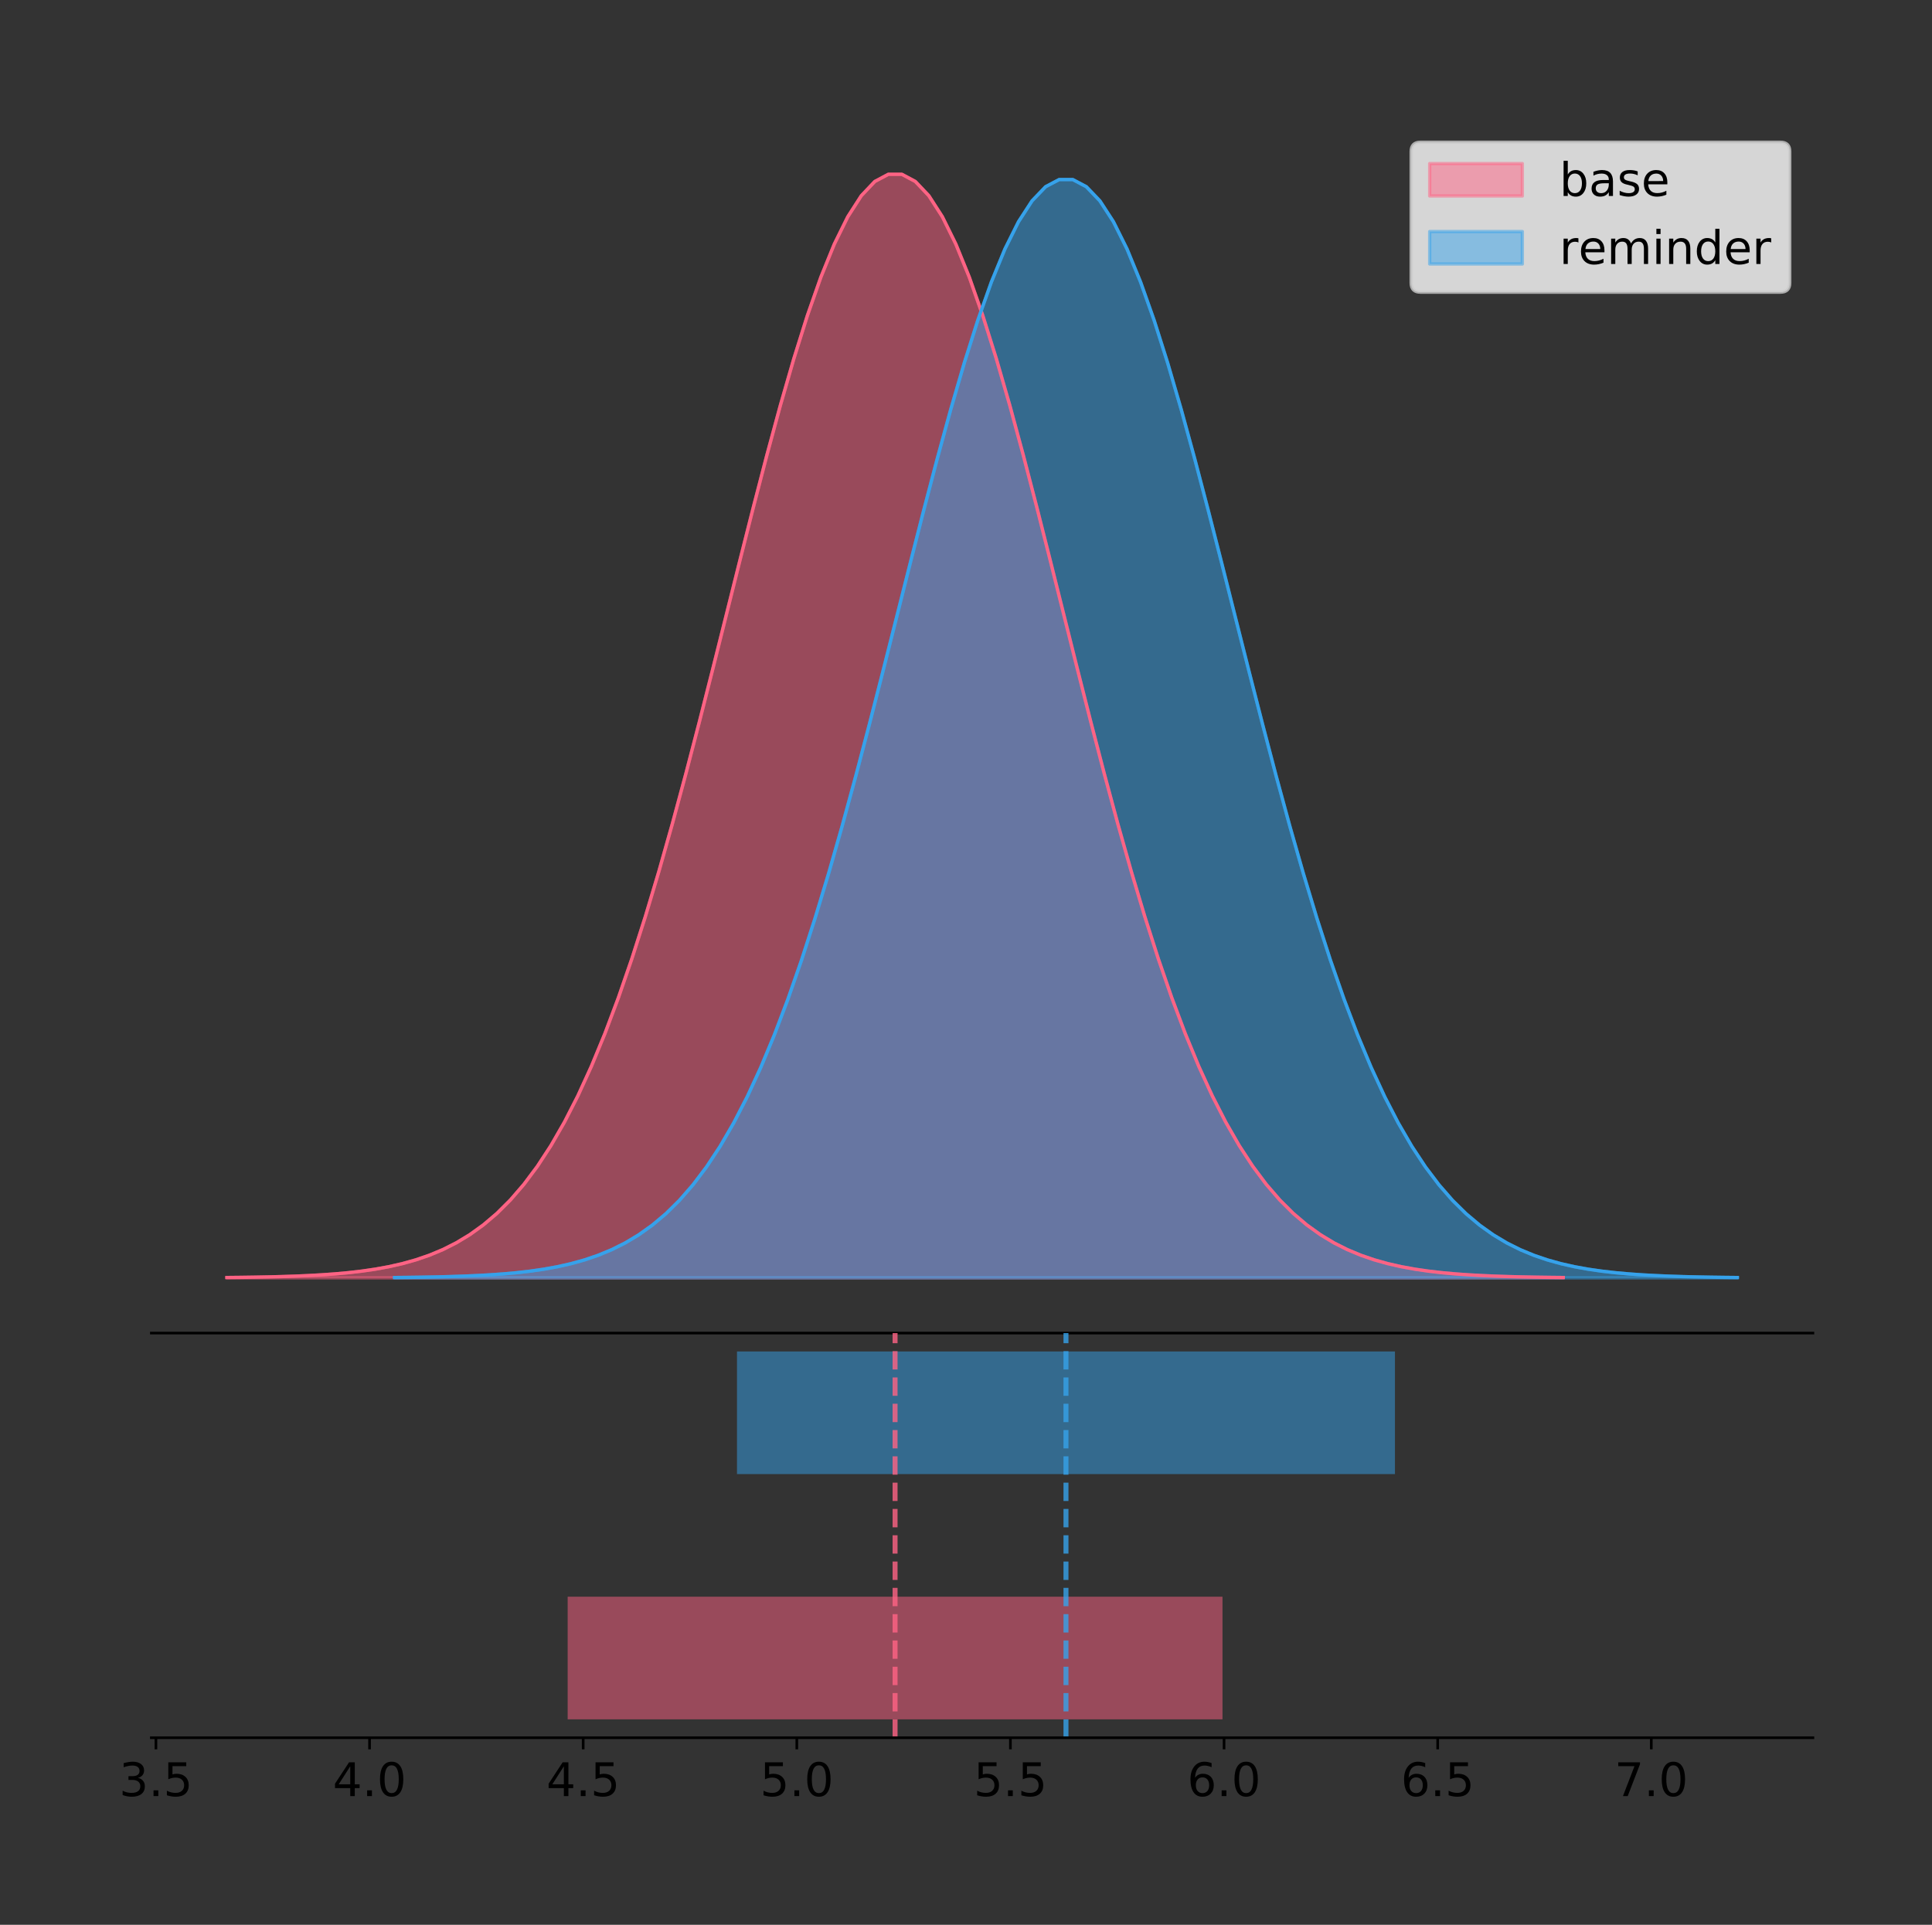 <?xml version="1.0" encoding="utf-8" standalone="no"?>
<!DOCTYPE svg PUBLIC "-//W3C//DTD SVG 1.1//EN"
  "http://www.w3.org/Graphics/SVG/1.1/DTD/svg11.dtd">
<!-- Created with matplotlib (https://matplotlib.org/) -->
<svg height="581.789pt" version="1.1" viewBox="0 0 583.948 581.789" width="583.948pt" xmlns="http://www.w3.org/2000/svg" xmlns:xlink="http://www.w3.org/1999/xlink">
 <rect x="0" y="0" width="583.948" height="581.789" fill="#333333" stroke="none"/>
 <defs>
  <style type="text/css">
*{stroke-linecap:butt;stroke-linejoin:round;}
  </style>
 </defs>
 <g id="figure_1">
  <g id="patch_1">
   <path d="M 0 581.789 
L 583.948 581.789 
L 583.948 0 
L 0 0 
z
" style="fill:none;"/>
  </g>
  <g id="axes_1">
   <g id="patch_2">
    <path d="M 45.748 402.93 
L 547.948 402.93 
L 547.948 36 
L 45.748 36 
z
" style="fill:none;"/>
   </g>
   <g id="PolyCollection_1">
    <defs>
     <path d="M 68.575 -195.538 
L 68.575 -195.65 
L 72.655 -195.692 
L 76.735 -195.749 
L 80.815 -195.825 
L 84.895 -195.925 
L 88.975 -196.058 
L 93.055 -196.23 
L 97.135 -196.455 
L 101.215 -196.744 
L 105.295 -197.115 
L 109.375 -197.585 
L 113.455 -198.179 
L 117.535 -198.923 
L 121.615 -199.848 
L 125.695 -200.99 
L 129.776 -202.39 
L 133.856 -204.093 
L 137.936 -206.151 
L 142.016 -208.617 
L 146.096 -211.552 
L 150.176 -215.017 
L 154.256 -219.078 
L 158.336 -223.801 
L 162.416 -229.25 
L 166.496 -235.488 
L 170.576 -242.572 
L 174.656 -250.552 
L 178.736 -259.468 
L 182.816 -269.344 
L 186.896 -280.192 
L 190.976 -292.002 
L 195.056 -304.744 
L 199.136 -318.365 
L 203.216 -332.786 
L 207.296 -347.901 
L 211.376 -363.58 
L 215.456 -379.667 
L 219.536 -395.98 
L 223.616 -412.318 
L 227.696 -428.462 
L 231.776 -444.18 
L 235.856 -459.23 
L 239.936 -473.372 
L 244.016 -486.366 
L 248.096 -497.987 
L 252.176 -508.025 
L 256.257 -516.294 
L 260.337 -522.64 
L 264.417 -526.94 
L 268.497 -529.111 
L 272.577 -529.111 
L 276.657 -526.94 
L 280.737 -522.64 
L 284.817 -516.294 
L 288.897 -508.025 
L 292.977 -497.987 
L 297.057 -486.366 
L 301.137 -473.372 
L 305.217 -459.23 
L 309.297 -444.18 
L 313.377 -428.462 
L 317.457 -412.318 
L 321.537 -395.98 
L 325.617 -379.667 
L 329.697 -363.58 
L 333.777 -347.901 
L 337.857 -332.786 
L 341.937 -318.365 
L 346.017 -304.744 
L 350.097 -292.002 
L 354.177 -280.192 
L 358.257 -269.344 
L 362.337 -259.468 
L 366.417 -250.552 
L 370.497 -242.572 
L 374.577 -235.488 
L 378.657 -229.25 
L 382.737 -223.801 
L 386.818 -219.078 
L 390.898 -215.017 
L 394.978 -211.552 
L 399.058 -208.617 
L 403.138 -206.151 
L 407.218 -204.093 
L 411.298 -202.39 
L 415.378 -200.99 
L 419.458 -199.848 
L 423.538 -198.923 
L 427.618 -198.179 
L 431.698 -197.585 
L 435.778 -197.115 
L 439.858 -196.744 
L 443.938 -196.455 
L 448.018 -196.23 
L 452.098 -196.058 
L 456.178 -195.925 
L 460.258 -195.825 
L 464.338 -195.749 
L 468.418 -195.692 
L 472.498 -195.65 
L 472.498 -195.538 
L 472.498 -195.538 
L 468.418 -195.538 
L 464.338 -195.538 
L 460.258 -195.538 
L 456.178 -195.538 
L 452.098 -195.538 
L 448.018 -195.538 
L 443.938 -195.538 
L 439.858 -195.538 
L 435.778 -195.538 
L 431.698 -195.538 
L 427.618 -195.538 
L 423.538 -195.538 
L 419.458 -195.538 
L 415.378 -195.538 
L 411.298 -195.538 
L 407.218 -195.538 
L 403.138 -195.538 
L 399.058 -195.538 
L 394.978 -195.538 
L 390.898 -195.538 
L 386.818 -195.538 
L 382.737 -195.538 
L 378.657 -195.538 
L 374.577 -195.538 
L 370.497 -195.538 
L 366.417 -195.538 
L 362.337 -195.538 
L 358.257 -195.538 
L 354.177 -195.538 
L 350.097 -195.538 
L 346.017 -195.538 
L 341.937 -195.538 
L 337.857 -195.538 
L 333.777 -195.538 
L 329.697 -195.538 
L 325.617 -195.538 
L 321.537 -195.538 
L 317.457 -195.538 
L 313.377 -195.538 
L 309.297 -195.538 
L 305.217 -195.538 
L 301.137 -195.538 
L 297.057 -195.538 
L 292.977 -195.538 
L 288.897 -195.538 
L 284.817 -195.538 
L 280.737 -195.538 
L 276.657 -195.538 
L 272.577 -195.538 
L 268.497 -195.538 
L 264.417 -195.538 
L 260.337 -195.538 
L 256.257 -195.538 
L 252.176 -195.538 
L 248.096 -195.538 
L 244.016 -195.538 
L 239.936 -195.538 
L 235.856 -195.538 
L 231.776 -195.538 
L 227.696 -195.538 
L 223.616 -195.538 
L 219.536 -195.538 
L 215.456 -195.538 
L 211.376 -195.538 
L 207.296 -195.538 
L 203.216 -195.538 
L 199.136 -195.538 
L 195.056 -195.538 
L 190.976 -195.538 
L 186.896 -195.538 
L 182.816 -195.538 
L 178.736 -195.538 
L 174.656 -195.538 
L 170.576 -195.538 
L 166.496 -195.538 
L 162.416 -195.538 
L 158.336 -195.538 
L 154.256 -195.538 
L 150.176 -195.538 
L 146.096 -195.538 
L 142.016 -195.538 
L 137.936 -195.538 
L 133.856 -195.538 
L 129.776 -195.538 
L 125.695 -195.538 
L 121.615 -195.538 
L 117.535 -195.538 
L 113.455 -195.538 
L 109.375 -195.538 
L 105.295 -195.538 
L 101.215 -195.538 
L 97.135 -195.538 
L 93.055 -195.538 
L 88.975 -195.538 
L 84.895 -195.538 
L 80.815 -195.538 
L 76.735 -195.538 
L 72.655 -195.538 
L 68.575 -195.538 
z
" id="mb6521a2889" style="stroke:#ff6384;stroke-opacity:0.5;"/>
    </defs>
    <g clip-path="url(#p15af1c990c)">
     <use style="fill:#ff6384;fill-opacity:0.5;stroke:#ff6384;stroke-opacity:0.5;" x="0" xlink:href="#mb6521a2889" y="581.789"/>
    </g>
   </g>
   <g id="PolyCollection_2">
    <defs>
     <path d="M 119.261 -195.538 
L 119.261 -195.649 
L 123.361 -195.691 
L 127.46 -195.748 
L 131.56 -195.823 
L 135.659 -195.923 
L 139.759 -196.055 
L 143.859 -196.227 
L 147.958 -196.451 
L 152.058 -196.739 
L 156.157 -197.107 
L 160.257 -197.576 
L 164.357 -198.166 
L 168.456 -198.907 
L 172.556 -199.827 
L 176.655 -200.964 
L 180.755 -202.357 
L 184.855 -204.053 
L 188.954 -206.1 
L 193.054 -208.555 
L 197.153 -211.475 
L 201.253 -214.924 
L 205.353 -218.966 
L 209.452 -223.666 
L 213.552 -229.089 
L 217.651 -235.297 
L 221.751 -242.348 
L 225.85 -250.29 
L 229.95 -259.163 
L 234.05 -268.992 
L 238.149 -279.788 
L 242.249 -291.542 
L 246.348 -304.223 
L 250.448 -317.779 
L 254.548 -332.131 
L 258.647 -347.174 
L 262.747 -362.779 
L 266.846 -378.788 
L 270.946 -395.024 
L 275.046 -411.284 
L 279.145 -427.351 
L 283.245 -442.994 
L 287.344 -457.972 
L 291.444 -472.046 
L 295.543 -484.979 
L 299.643 -496.544 
L 303.743 -506.534 
L 307.842 -514.764 
L 311.942 -521.079 
L 316.041 -525.359 
L 320.141 -527.519 
L 324.241 -527.519 
L 328.34 -525.359 
L 332.44 -521.079 
L 336.539 -514.764 
L 340.639 -506.534 
L 344.739 -496.544 
L 348.838 -484.979 
L 352.938 -472.046 
L 357.037 -457.972 
L 361.137 -442.994 
L 365.237 -427.351 
L 369.336 -411.284 
L 373.436 -395.024 
L 377.535 -378.788 
L 381.635 -362.779 
L 385.734 -347.174 
L 389.834 -332.131 
L 393.934 -317.779 
L 398.033 -304.223 
L 402.133 -291.542 
L 406.232 -279.788 
L 410.332 -268.992 
L 414.432 -259.163 
L 418.531 -250.29 
L 422.631 -242.348 
L 426.73 -235.297 
L 430.83 -229.089 
L 434.93 -223.666 
L 439.029 -218.966 
L 443.129 -214.924 
L 447.228 -211.475 
L 451.328 -208.555 
L 455.427 -206.1 
L 459.527 -204.053 
L 463.627 -202.357 
L 467.726 -200.964 
L 471.826 -199.827 
L 475.925 -198.907 
L 480.025 -198.166 
L 484.125 -197.576 
L 488.224 -197.107 
L 492.324 -196.739 
L 496.423 -196.451 
L 500.523 -196.227 
L 504.623 -196.055 
L 508.722 -195.923 
L 512.822 -195.823 
L 516.921 -195.748 
L 521.021 -195.691 
L 525.12 -195.649 
L 525.12 -195.538 
L 525.12 -195.538 
L 521.021 -195.538 
L 516.921 -195.538 
L 512.822 -195.538 
L 508.722 -195.538 
L 504.623 -195.538 
L 500.523 -195.538 
L 496.423 -195.538 
L 492.324 -195.538 
L 488.224 -195.538 
L 484.125 -195.538 
L 480.025 -195.538 
L 475.925 -195.538 
L 471.826 -195.538 
L 467.726 -195.538 
L 463.627 -195.538 
L 459.527 -195.538 
L 455.427 -195.538 
L 451.328 -195.538 
L 447.228 -195.538 
L 443.129 -195.538 
L 439.029 -195.538 
L 434.93 -195.538 
L 430.83 -195.538 
L 426.73 -195.538 
L 422.631 -195.538 
L 418.531 -195.538 
L 414.432 -195.538 
L 410.332 -195.538 
L 406.232 -195.538 
L 402.133 -195.538 
L 398.033 -195.538 
L 393.934 -195.538 
L 389.834 -195.538 
L 385.734 -195.538 
L 381.635 -195.538 
L 377.535 -195.538 
L 373.436 -195.538 
L 369.336 -195.538 
L 365.237 -195.538 
L 361.137 -195.538 
L 357.037 -195.538 
L 352.938 -195.538 
L 348.838 -195.538 
L 344.739 -195.538 
L 340.639 -195.538 
L 336.539 -195.538 
L 332.44 -195.538 
L 328.34 -195.538 
L 324.241 -195.538 
L 320.141 -195.538 
L 316.041 -195.538 
L 311.942 -195.538 
L 307.842 -195.538 
L 303.743 -195.538 
L 299.643 -195.538 
L 295.543 -195.538 
L 291.444 -195.538 
L 287.344 -195.538 
L 283.245 -195.538 
L 279.145 -195.538 
L 275.046 -195.538 
L 270.946 -195.538 
L 266.846 -195.538 
L 262.747 -195.538 
L 258.647 -195.538 
L 254.548 -195.538 
L 250.448 -195.538 
L 246.348 -195.538 
L 242.249 -195.538 
L 238.149 -195.538 
L 234.05 -195.538 
L 229.95 -195.538 
L 225.85 -195.538 
L 221.751 -195.538 
L 217.651 -195.538 
L 213.552 -195.538 
L 209.452 -195.538 
L 205.353 -195.538 
L 201.253 -195.538 
L 197.153 -195.538 
L 193.054 -195.538 
L 188.954 -195.538 
L 184.855 -195.538 
L 180.755 -195.538 
L 176.655 -195.538 
L 172.556 -195.538 
L 168.456 -195.538 
L 164.357 -195.538 
L 160.257 -195.538 
L 156.157 -195.538 
L 152.058 -195.538 
L 147.958 -195.538 
L 143.859 -195.538 
L 139.759 -195.538 
L 135.659 -195.538 
L 131.56 -195.538 
L 127.46 -195.538 
L 123.361 -195.538 
L 119.261 -195.538 
z
" id="me3eadda3de" style="stroke:#36a2eb;stroke-opacity:0.5;"/>
    </defs>
    <g clip-path="url(#p15af1c990c)">
     <use style="fill:#36a2eb;fill-opacity:0.5;stroke:#36a2eb;stroke-opacity:0.5;" x="0" xlink:href="#me3eadda3de" y="581.789"/>
    </g>
   </g>
   <g id="line2d_1">
    <path clip-path="url(#p15af1c990c)" d="M 68.575 386.139 
L 72.655 386.097 
L 76.735 386.04 
L 80.815 385.965 
L 84.895 385.864 
L 88.975 385.732 
L 93.055 385.559 
L 97.135 385.334 
L 101.215 385.045 
L 105.295 384.675 
L 109.375 384.204 
L 113.455 383.61 
L 117.535 382.867 
L 121.615 381.941 
L 125.695 380.799 
L 129.776 379.399 
L 133.856 377.696 
L 137.936 375.639 
L 142.016 373.172 
L 146.096 370.238 
L 150.176 366.772 
L 154.256 362.711 
L 158.336 357.989 
L 162.416 352.539 
L 166.496 346.301 
L 170.576 339.217 
L 174.656 331.237 
L 178.736 322.322 
L 182.816 312.445 
L 186.896 301.597 
L 190.976 289.787 
L 195.056 277.045 
L 199.136 263.424 
L 203.216 249.004 
L 207.296 233.888 
L 211.376 218.209 
L 215.456 202.123 
L 219.536 185.809 
L 223.616 169.471 
L 227.696 153.327 
L 231.776 137.61 
L 235.856 122.559 
L 239.936 108.418 
L 244.016 95.423 
L 248.096 83.803 
L 252.176 73.765 
L 256.257 65.495 
L 260.337 59.15 
L 264.417 54.85 
L 268.497 52.679 
L 272.577 52.679 
L 276.657 54.85 
L 280.737 59.15 
L 284.817 65.495 
L 288.897 73.765 
L 292.977 83.803 
L 297.057 95.423 
L 301.137 108.418 
L 305.217 122.559 
L 309.297 137.61 
L 313.377 153.327 
L 317.457 169.471 
L 321.537 185.809 
L 325.617 202.123 
L 329.697 218.209 
L 333.777 233.888 
L 337.857 249.004 
L 341.937 263.424 
L 346.017 277.045 
L 350.097 289.787 
L 354.177 301.597 
L 358.257 312.445 
L 362.337 322.322 
L 366.417 331.237 
L 370.497 339.217 
L 374.577 346.301 
L 378.657 352.539 
L 382.737 357.989 
L 386.818 362.711 
L 390.898 366.772 
L 394.978 370.238 
L 399.058 373.172 
L 403.138 375.639 
L 407.218 377.696 
L 411.298 379.399 
L 415.378 380.799 
L 419.458 381.941 
L 423.538 382.867 
L 427.618 383.61 
L 431.698 384.204 
L 435.778 384.675 
L 439.858 385.045 
L 443.938 385.334 
L 448.018 385.559 
L 452.098 385.732 
L 456.178 385.864 
L 460.258 385.965 
L 464.338 386.04 
L 468.418 386.097 
L 472.498 386.139 
" style="fill:none;stroke:#ff6384;stroke-linecap:square;"/>
   </g>
   <g id="line2d_2">
    <path clip-path="url(#p15af1c990c)" d="M 119.261 386.14 
L 123.361 386.098 
L 127.46 386.041 
L 131.56 385.966 
L 135.659 385.866 
L 139.759 385.734 
L 143.859 385.562 
L 147.958 385.339 
L 152.058 385.051 
L 156.157 384.682 
L 160.257 384.214 
L 164.357 383.623 
L 168.456 382.883 
L 172.556 381.962 
L 176.655 380.825 
L 180.755 379.432 
L 184.855 377.737 
L 188.954 375.689 
L 193.054 373.235 
L 197.153 370.314 
L 201.253 366.865 
L 205.353 362.824 
L 209.452 358.124 
L 213.552 352.7 
L 217.651 346.492 
L 221.751 339.441 
L 225.85 331.499 
L 229.95 322.627 
L 234.05 312.797 
L 238.149 302.001 
L 242.249 290.247 
L 246.348 277.566 
L 250.448 264.01 
L 254.548 249.658 
L 258.647 234.615 
L 262.747 219.011 
L 266.846 203.001 
L 270.946 186.766 
L 275.046 170.505 
L 279.145 154.438 
L 283.245 138.796 
L 287.344 123.817 
L 291.444 109.743 
L 295.543 96.811 
L 299.643 85.246 
L 303.743 75.256 
L 307.842 67.025 
L 311.942 60.71 
L 316.041 56.431 
L 320.141 54.27 
L 324.241 54.27 
L 328.34 56.431 
L 332.44 60.71 
L 336.539 67.025 
L 340.639 75.256 
L 344.739 85.246 
L 348.838 96.811 
L 352.938 109.743 
L 357.037 123.817 
L 361.137 138.796 
L 365.237 154.438 
L 369.336 170.505 
L 373.436 186.766 
L 377.535 203.001 
L 381.635 219.011 
L 385.734 234.615 
L 389.834 249.658 
L 393.934 264.01 
L 398.033 277.566 
L 402.133 290.247 
L 406.232 302.001 
L 410.332 312.797 
L 414.432 322.627 
L 418.531 331.499 
L 422.631 339.441 
L 426.73 346.492 
L 430.83 352.7 
L 434.93 358.124 
L 439.029 362.824 
L 443.129 366.865 
L 447.228 370.314 
L 451.328 373.235 
L 455.427 375.689 
L 459.527 377.737 
L 463.627 379.432 
L 467.726 380.825 
L 471.826 381.962 
L 475.925 382.883 
L 480.025 383.623 
L 484.125 384.214 
L 488.224 384.682 
L 492.324 385.051 
L 496.423 385.339 
L 500.523 385.562 
L 504.623 385.734 
L 508.722 385.866 
L 512.822 385.966 
L 516.921 386.041 
L 521.021 386.098 
L 525.12 386.14 
" style="fill:none;stroke:#36a2eb;stroke-linecap:square;"/>
   </g>
   <g id="patch_3">
    <path d="M 45.748 402.93 
L 547.948 402.93 
" style="fill:none;stroke:#000000;stroke-linecap:square;stroke-linejoin:miter;stroke-width:0.8;"/>
   </g>
   <g id="legend_1">
    <g id="patch_4">
     <path d="M 429.326 88.299 
L 538.148 88.299 
Q 540.948 88.299 540.948 85.499 
L 540.948 45.8 
Q 540.948 43 538.148 43 
L 429.326 43 
Q 426.526 43 426.526 45.8 
L 426.526 85.499 
Q 426.526 88.299 429.326 88.299 
z
" style="fill:#ffffff;opacity:0.8;stroke:#cccccc;stroke-linejoin:miter;"/>
    </g>
    <g id="patch_5">
     <path d="M 432.126 59.238 
L 460.126 59.238 
L 460.126 49.438 
L 432.126 49.438 
z
" style="fill:#ff6384;opacity:0.5;stroke:#ff6384;stroke-linejoin:miter;"/>
    </g>
    <g id="text_1">
     <!-- base -->
     <defs>
      <path d="M 48.688 27.297 
Q 48.688 37.203 44.609 42.844 
Q 40.531 48.484 33.406 48.484 
Q 26.266 48.484 22.188 42.844 
Q 18.109 37.203 18.109 27.297 
Q 18.109 17.391 22.188 11.75 
Q 26.266 6.109 33.406 6.109 
Q 40.531 6.109 44.609 11.75 
Q 48.688 17.391 48.688 27.297 
z
M 18.109 46.391 
Q 20.953 51.266 25.266 53.625 
Q 29.594 56 35.594 56 
Q 45.562 56 51.781 48.094 
Q 58.016 40.188 58.016 27.297 
Q 58.016 14.406 51.781 6.484 
Q 45.562 -1.422 35.594 -1.422 
Q 29.594 -1.422 25.266 0.953 
Q 20.953 3.328 18.109 8.203 
L 18.109 0 
L 9.078 0 
L 9.078 75.984 
L 18.109 75.984 
z
" id="DejaVuSans-98"/>
      <path d="M 34.281 27.484 
Q 23.391 27.484 19.188 25 
Q 14.984 22.516 14.984 16.5 
Q 14.984 11.719 18.141 8.906 
Q 21.297 6.109 26.703 6.109 
Q 34.188 6.109 38.703 11.406 
Q 43.219 16.703 43.219 25.484 
L 43.219 27.484 
z
M 52.203 31.203 
L 52.203 0 
L 43.219 0 
L 43.219 8.297 
Q 40.141 3.328 35.547 0.953 
Q 30.953 -1.422 24.312 -1.422 
Q 15.922 -1.422 10.953 3.297 
Q 6 8.016 6 15.922 
Q 6 25.141 12.172 29.828 
Q 18.359 34.516 30.609 34.516 
L 43.219 34.516 
L 43.219 35.406 
Q 43.219 41.609 39.141 45 
Q 35.062 48.391 27.688 48.391 
Q 23 48.391 18.547 47.266 
Q 14.109 46.141 10.016 43.891 
L 10.016 52.203 
Q 14.938 54.109 19.578 55.047 
Q 24.219 56 28.609 56 
Q 40.484 56 46.344 49.844 
Q 52.203 43.703 52.203 31.203 
z
" id="DejaVuSans-97"/>
      <path d="M 44.281 53.078 
L 44.281 44.578 
Q 40.484 46.531 36.375 47.5 
Q 32.281 48.484 27.875 48.484 
Q 21.188 48.484 17.844 46.438 
Q 14.5 44.391 14.5 40.281 
Q 14.5 37.156 16.891 35.375 
Q 19.281 33.594 26.516 31.984 
L 29.594 31.297 
Q 39.156 29.25 43.188 25.516 
Q 47.219 21.781 47.219 15.094 
Q 47.219 7.469 41.188 3.016 
Q 35.156 -1.422 24.609 -1.422 
Q 20.219 -1.422 15.453 -0.562 
Q 10.688 0.297 5.422 2 
L 5.422 11.281 
Q 10.406 8.688 15.234 7.391 
Q 20.062 6.109 24.812 6.109 
Q 31.156 6.109 34.562 8.281 
Q 37.984 10.453 37.984 14.406 
Q 37.984 18.062 35.516 20.016 
Q 33.062 21.969 24.703 23.781 
L 21.578 24.516 
Q 13.234 26.266 9.516 29.906 
Q 5.812 33.547 5.812 39.891 
Q 5.812 47.609 11.281 51.797 
Q 16.75 56 26.812 56 
Q 31.781 56 36.172 55.266 
Q 40.578 54.547 44.281 53.078 
z
" id="DejaVuSans-115"/>
      <path d="M 56.203 29.594 
L 56.203 25.203 
L 14.891 25.203 
Q 15.484 15.922 20.484 11.062 
Q 25.484 6.203 34.422 6.203 
Q 39.594 6.203 44.453 7.469 
Q 49.312 8.734 54.109 11.281 
L 54.109 2.781 
Q 49.266 0.734 44.188 -0.344 
Q 39.109 -1.422 33.891 -1.422 
Q 20.797 -1.422 13.156 6.188 
Q 5.516 13.812 5.516 26.812 
Q 5.516 40.234 12.766 48.109 
Q 20.016 56 32.328 56 
Q 43.359 56 49.781 48.891 
Q 56.203 41.797 56.203 29.594 
z
M 47.219 32.234 
Q 47.125 39.594 43.094 43.984 
Q 39.062 48.391 32.422 48.391 
Q 24.906 48.391 20.391 44.141 
Q 15.875 39.891 15.188 32.172 
z
" id="DejaVuSans-101"/>
     </defs>
     <g transform="translate(471.326 59.238)scale(0.14 -0.14)">
      <use xlink:href="#DejaVuSans-98"/>
      <use x="63.477" xlink:href="#DejaVuSans-97"/>
      <use x="124.756" xlink:href="#DejaVuSans-115"/>
      <use x="176.855" xlink:href="#DejaVuSans-101"/>
     </g>
    </g>
    <g id="patch_6">
     <path d="M 432.126 79.787 
L 460.126 79.787 
L 460.126 69.987 
L 432.126 69.987 
z
" style="fill:#36a2eb;opacity:0.5;stroke:#36a2eb;stroke-linejoin:miter;"/>
    </g>
    <g id="text_2">
     <!-- reminder -->
     <defs>
      <path d="M 41.109 46.297 
Q 39.594 47.172 37.812 47.578 
Q 36.031 48 33.891 48 
Q 26.266 48 22.188 43.047 
Q 18.109 38.094 18.109 28.812 
L 18.109 0 
L 9.078 0 
L 9.078 54.688 
L 18.109 54.688 
L 18.109 46.188 
Q 20.953 51.172 25.484 53.578 
Q 30.031 56 36.531 56 
Q 37.453 56 38.578 55.875 
Q 39.703 55.766 41.062 55.516 
z
" id="DejaVuSans-114"/>
      <path d="M 52 44.188 
Q 55.375 50.25 60.062 53.125 
Q 64.75 56 71.094 56 
Q 79.641 56 84.281 50.016 
Q 88.922 44.047 88.922 33.016 
L 88.922 0 
L 79.891 0 
L 79.891 32.719 
Q 79.891 40.578 77.094 44.375 
Q 74.312 48.188 68.609 48.188 
Q 61.625 48.188 57.562 43.547 
Q 53.516 38.922 53.516 30.906 
L 53.516 0 
L 44.484 0 
L 44.484 32.719 
Q 44.484 40.625 41.703 44.406 
Q 38.922 48.188 33.109 48.188 
Q 26.219 48.188 22.156 43.531 
Q 18.109 38.875 18.109 30.906 
L 18.109 0 
L 9.078 0 
L 9.078 54.688 
L 18.109 54.688 
L 18.109 46.188 
Q 21.188 51.219 25.484 53.609 
Q 29.781 56 35.688 56 
Q 41.656 56 45.828 52.969 
Q 50 49.953 52 44.188 
z
" id="DejaVuSans-109"/>
      <path d="M 9.422 54.688 
L 18.406 54.688 
L 18.406 0 
L 9.422 0 
z
M 9.422 75.984 
L 18.406 75.984 
L 18.406 64.594 
L 9.422 64.594 
z
" id="DejaVuSans-105"/>
      <path d="M 54.891 33.016 
L 54.891 0 
L 45.906 0 
L 45.906 32.719 
Q 45.906 40.484 42.875 44.328 
Q 39.844 48.188 33.797 48.188 
Q 26.516 48.188 22.312 43.547 
Q 18.109 38.922 18.109 30.906 
L 18.109 0 
L 9.078 0 
L 9.078 54.688 
L 18.109 54.688 
L 18.109 46.188 
Q 21.344 51.125 25.703 53.562 
Q 30.078 56 35.797 56 
Q 45.219 56 50.047 50.172 
Q 54.891 44.344 54.891 33.016 
z
" id="DejaVuSans-110"/>
      <path d="M 45.406 46.391 
L 45.406 75.984 
L 54.391 75.984 
L 54.391 0 
L 45.406 0 
L 45.406 8.203 
Q 42.578 3.328 38.25 0.953 
Q 33.938 -1.422 27.875 -1.422 
Q 17.969 -1.422 11.734 6.484 
Q 5.516 14.406 5.516 27.297 
Q 5.516 40.188 11.734 48.094 
Q 17.969 56 27.875 56 
Q 33.938 56 38.25 53.625 
Q 42.578 51.266 45.406 46.391 
z
M 14.797 27.297 
Q 14.797 17.391 18.875 11.75 
Q 22.953 6.109 30.078 6.109 
Q 37.203 6.109 41.297 11.75 
Q 45.406 17.391 45.406 27.297 
Q 45.406 37.203 41.297 42.844 
Q 37.203 48.484 30.078 48.484 
Q 22.953 48.484 18.875 42.844 
Q 14.797 37.203 14.797 27.297 
z
" id="DejaVuSans-100"/>
     </defs>
     <g transform="translate(471.326 79.787)scale(0.14 -0.14)">
      <use xlink:href="#DejaVuSans-114"/>
      <use x="41.082" xlink:href="#DejaVuSans-101"/>
      <use x="102.605" xlink:href="#DejaVuSans-109"/>
      <use x="200.018" xlink:href="#DejaVuSans-105"/>
      <use x="227.801" xlink:href="#DejaVuSans-110"/>
      <use x="291.18" xlink:href="#DejaVuSans-100"/>
      <use x="354.656" xlink:href="#DejaVuSans-101"/>
      <use x="416.18" xlink:href="#DejaVuSans-114"/>
     </g>
    </g>
   </g>
  </g>
  <g id="axes_2">
   <g id="patch_7">
    <path d="M 45.748 525.24 
L 547.948 525.24 
L 547.948 402.93 
L 45.748 402.93 
z
" style="fill:none;"/>
   </g>
   <g id="patch_8">
    <path clip-path="url(#p39156e8fc7)" d="M 171.575 519.68 
L 369.498 519.68 
L 369.498 482.617 
L 171.575 482.617 
z
" style="fill:#ff6384;opacity:0.5;"/>
   </g>
   <g id="patch_9">
    <path clip-path="url(#p39156e8fc7)" d="M 222.755 445.553 
L 421.626 445.553 
L 421.626 408.49 
L 222.755 408.49 
z
" style="fill:#36a2eb;opacity:0.5;"/>
   </g>
   <g id="matplotlib.axis_1">
    <g id="xtick_1">
     <g id="line2d_3">
      <defs>
       <path d="M 0 0 
L 0 3.5 
" id="mbeee5bb332" style="stroke:#000000;stroke-width:0.8;"/>
      </defs>
      <g>
       <use style="stroke:#000000;stroke-width:0.8;" x="47.132" xlink:href="#mbeee5bb332" y="525.24"/>
      </g>
     </g>
     <g id="text_3">
      <!-- 3.5 -->
      <defs>
       <path d="M 40.578 39.312 
Q 47.656 37.797 51.625 33 
Q 55.609 28.219 55.609 21.188 
Q 55.609 10.406 48.188 4.484 
Q 40.766 -1.422 27.094 -1.422 
Q 22.516 -1.422 17.656 -0.516 
Q 12.797 0.391 7.625 2.203 
L 7.625 11.719 
Q 11.719 9.328 16.594 8.109 
Q 21.484 6.891 26.812 6.891 
Q 36.078 6.891 40.938 10.547 
Q 45.797 14.203 45.797 21.188 
Q 45.797 27.641 41.281 31.266 
Q 36.766 34.906 28.719 34.906 
L 20.219 34.906 
L 20.219 43.016 
L 29.109 43.016 
Q 36.375 43.016 40.234 45.922 
Q 44.094 48.828 44.094 54.297 
Q 44.094 59.906 40.109 62.906 
Q 36.141 65.922 28.719 65.922 
Q 24.656 65.922 20.016 65.031 
Q 15.375 64.156 9.812 62.312 
L 9.812 71.094 
Q 15.438 72.656 20.344 73.438 
Q 25.25 74.219 29.594 74.219 
Q 40.828 74.219 47.359 69.109 
Q 53.906 64.016 53.906 55.328 
Q 53.906 49.266 50.438 45.094 
Q 46.969 40.922 40.578 39.312 
z
" id="DejaVuSans-51"/>
       <path d="M 10.688 12.406 
L 21 12.406 
L 21 0 
L 10.688 0 
z
" id="DejaVuSans-46"/>
       <path d="M 10.797 72.906 
L 49.516 72.906 
L 49.516 64.594 
L 19.828 64.594 
L 19.828 46.734 
Q 21.969 47.469 24.109 47.828 
Q 26.266 48.188 28.422 48.188 
Q 40.625 48.188 47.75 41.5 
Q 54.891 34.812 54.891 23.391 
Q 54.891 11.625 47.562 5.094 
Q 40.234 -1.422 26.906 -1.422 
Q 22.312 -1.422 17.547 -0.641 
Q 12.797 0.141 7.719 1.703 
L 7.719 11.625 
Q 12.109 9.234 16.797 8.062 
Q 21.484 6.891 26.703 6.891 
Q 35.156 6.891 40.078 11.328 
Q 45.016 15.766 45.016 23.391 
Q 45.016 31 40.078 35.438 
Q 35.156 39.891 26.703 39.891 
Q 22.75 39.891 18.812 39.016 
Q 14.891 38.141 10.797 36.281 
z
" id="DejaVuSans-53"/>
      </defs>
      <g transform="translate(36 542.878)scale(0.14 -0.14)">
       <use xlink:href="#DejaVuSans-51"/>
       <use x="63.623" xlink:href="#DejaVuSans-46"/>
       <use x="95.41" xlink:href="#DejaVuSans-53"/>
      </g>
     </g>
    </g>
    <g id="xtick_2">
     <g id="line2d_4">
      <g>
       <use style="stroke:#000000;stroke-width:0.8;" x="111.7" xlink:href="#mbeee5bb332" y="525.24"/>
      </g>
     </g>
     <g id="text_4">
      <!-- 4.0 -->
      <defs>
       <path d="M 37.797 64.312 
L 12.891 25.391 
L 37.797 25.391 
z
M 35.203 72.906 
L 47.609 72.906 
L 47.609 25.391 
L 58.016 25.391 
L 58.016 17.188 
L 47.609 17.188 
L 47.609 0 
L 37.797 0 
L 37.797 17.188 
L 4.891 17.188 
L 4.891 26.703 
z
" id="DejaVuSans-52"/>
       <path d="M 31.781 66.406 
Q 24.172 66.406 20.328 58.906 
Q 16.5 51.422 16.5 36.375 
Q 16.5 21.391 20.328 13.891 
Q 24.172 6.391 31.781 6.391 
Q 39.453 6.391 43.281 13.891 
Q 47.125 21.391 47.125 36.375 
Q 47.125 51.422 43.281 58.906 
Q 39.453 66.406 31.781 66.406 
z
M 31.781 74.219 
Q 44.047 74.219 50.516 64.516 
Q 56.984 54.828 56.984 36.375 
Q 56.984 17.969 50.516 8.266 
Q 44.047 -1.422 31.781 -1.422 
Q 19.531 -1.422 13.062 8.266 
Q 6.594 17.969 6.594 36.375 
Q 6.594 54.828 13.062 64.516 
Q 19.531 74.219 31.781 74.219 
z
" id="DejaVuSans-48"/>
      </defs>
      <g transform="translate(100.568 542.878)scale(0.14 -0.14)">
       <use xlink:href="#DejaVuSans-52"/>
       <use x="63.623" xlink:href="#DejaVuSans-46"/>
       <use x="95.41" xlink:href="#DejaVuSans-48"/>
      </g>
     </g>
    </g>
    <g id="xtick_3">
     <g id="line2d_5">
      <g>
       <use style="stroke:#000000;stroke-width:0.8;" x="176.268" xlink:href="#mbeee5bb332" y="525.24"/>
      </g>
     </g>
     <g id="text_5">
      <!-- 4.5 -->
      <g transform="translate(165.136 542.878)scale(0.14 -0.14)">
       <use xlink:href="#DejaVuSans-52"/>
       <use x="63.623" xlink:href="#DejaVuSans-46"/>
       <use x="95.41" xlink:href="#DejaVuSans-53"/>
      </g>
     </g>
    </g>
    <g id="xtick_4">
     <g id="line2d_6">
      <g>
       <use style="stroke:#000000;stroke-width:0.8;" x="240.835" xlink:href="#mbeee5bb332" y="525.24"/>
      </g>
     </g>
     <g id="text_6">
      <!-- 5.0 -->
      <g transform="translate(229.703 542.878)scale(0.14 -0.14)">
       <use xlink:href="#DejaVuSans-53"/>
       <use x="63.623" xlink:href="#DejaVuSans-46"/>
       <use x="95.41" xlink:href="#DejaVuSans-48"/>
      </g>
     </g>
    </g>
    <g id="xtick_5">
     <g id="line2d_7">
      <g>
       <use style="stroke:#000000;stroke-width:0.8;" x="305.403" xlink:href="#mbeee5bb332" y="525.24"/>
      </g>
     </g>
     <g id="text_7">
      <!-- 5.5 -->
      <g transform="translate(294.271 542.878)scale(0.14 -0.14)">
       <use xlink:href="#DejaVuSans-53"/>
       <use x="63.623" xlink:href="#DejaVuSans-46"/>
       <use x="95.41" xlink:href="#DejaVuSans-53"/>
      </g>
     </g>
    </g>
    <g id="xtick_6">
     <g id="line2d_8">
      <g>
       <use style="stroke:#000000;stroke-width:0.8;" x="369.971" xlink:href="#mbeee5bb332" y="525.24"/>
      </g>
     </g>
     <g id="text_8">
      <!-- 6.0 -->
      <defs>
       <path d="M 33.016 40.375 
Q 26.375 40.375 22.484 35.828 
Q 18.609 31.297 18.609 23.391 
Q 18.609 15.531 22.484 10.953 
Q 26.375 6.391 33.016 6.391 
Q 39.656 6.391 43.531 10.953 
Q 47.406 15.531 47.406 23.391 
Q 47.406 31.297 43.531 35.828 
Q 39.656 40.375 33.016 40.375 
z
M 52.594 71.297 
L 52.594 62.312 
Q 48.875 64.062 45.094 64.984 
Q 41.312 65.922 37.594 65.922 
Q 27.828 65.922 22.672 59.328 
Q 17.531 52.734 16.797 39.406 
Q 19.672 43.656 24.016 45.922 
Q 28.375 48.188 33.594 48.188 
Q 44.578 48.188 50.953 41.516 
Q 57.328 34.859 57.328 23.391 
Q 57.328 12.156 50.688 5.359 
Q 44.047 -1.422 33.016 -1.422 
Q 20.359 -1.422 13.672 8.266 
Q 6.984 17.969 6.984 36.375 
Q 6.984 53.656 15.188 63.938 
Q 23.391 74.219 37.203 74.219 
Q 40.922 74.219 44.703 73.484 
Q 48.484 72.75 52.594 71.297 
z
" id="DejaVuSans-54"/>
      </defs>
      <g transform="translate(358.839 542.878)scale(0.14 -0.14)">
       <use xlink:href="#DejaVuSans-54"/>
       <use x="63.623" xlink:href="#DejaVuSans-46"/>
       <use x="95.41" xlink:href="#DejaVuSans-48"/>
      </g>
     </g>
    </g>
    <g id="xtick_7">
     <g id="line2d_9">
      <g>
       <use style="stroke:#000000;stroke-width:0.8;" x="434.539" xlink:href="#mbeee5bb332" y="525.24"/>
      </g>
     </g>
     <g id="text_9">
      <!-- 6.5 -->
      <g transform="translate(423.407 542.878)scale(0.14 -0.14)">
       <use xlink:href="#DejaVuSans-54"/>
       <use x="63.623" xlink:href="#DejaVuSans-46"/>
       <use x="95.41" xlink:href="#DejaVuSans-53"/>
      </g>
     </g>
    </g>
    <g id="xtick_8">
     <g id="line2d_10">
      <g>
       <use style="stroke:#000000;stroke-width:0.8;" x="499.106" xlink:href="#mbeee5bb332" y="525.24"/>
      </g>
     </g>
     <g id="text_10">
      <!-- 7.0 -->
      <defs>
       <path d="M 8.203 72.906 
L 55.078 72.906 
L 55.078 68.703 
L 28.609 0 
L 18.312 0 
L 43.219 64.594 
L 8.203 64.594 
z
" id="DejaVuSans-55"/>
      </defs>
      <g transform="translate(487.974 542.878)scale(0.14 -0.14)">
       <use xlink:href="#DejaVuSans-55"/>
       <use x="63.623" xlink:href="#DejaVuSans-46"/>
       <use x="95.41" xlink:href="#DejaVuSans-48"/>
      </g>
     </g>
    </g>
   </g>
   <g id="line2d_11">
    <path clip-path="url(#p39156e8fc7)" d="M 270.537 525.24 
L 270.537 402.93 
" style="fill:none;stroke:#ff6384;stroke-dasharray:5.55,2.4;stroke-dashoffset:0;stroke-opacity:0.8;stroke-width:1.5;"/>
   </g>
   <g id="line2d_12">
    <path clip-path="url(#p39156e8fc7)" d="M 322.191 525.24 
L 322.191 402.93 
" style="fill:none;stroke:#36a2eb;stroke-dasharray:5.55,2.4;stroke-dashoffset:0;stroke-opacity:0.8;stroke-width:1.5;"/>
   </g>
   <g id="patch_10">
    <path d="M 45.748 525.24 
L 547.948 525.24 
" style="fill:none;stroke:#000000;stroke-linecap:square;stroke-linejoin:miter;stroke-width:0.8;"/>
   </g>
  </g>
 </g>
 <defs>
  <clipPath id="p15af1c990c">
   <rect height="366.93" width="502.2" x="45.748" y="36"/>
  </clipPath>
  <clipPath id="p39156e8fc7">
   <rect height="122.31" width="502.2" x="45.748" y="402.93"/>
  </clipPath>
 </defs>
</svg>
